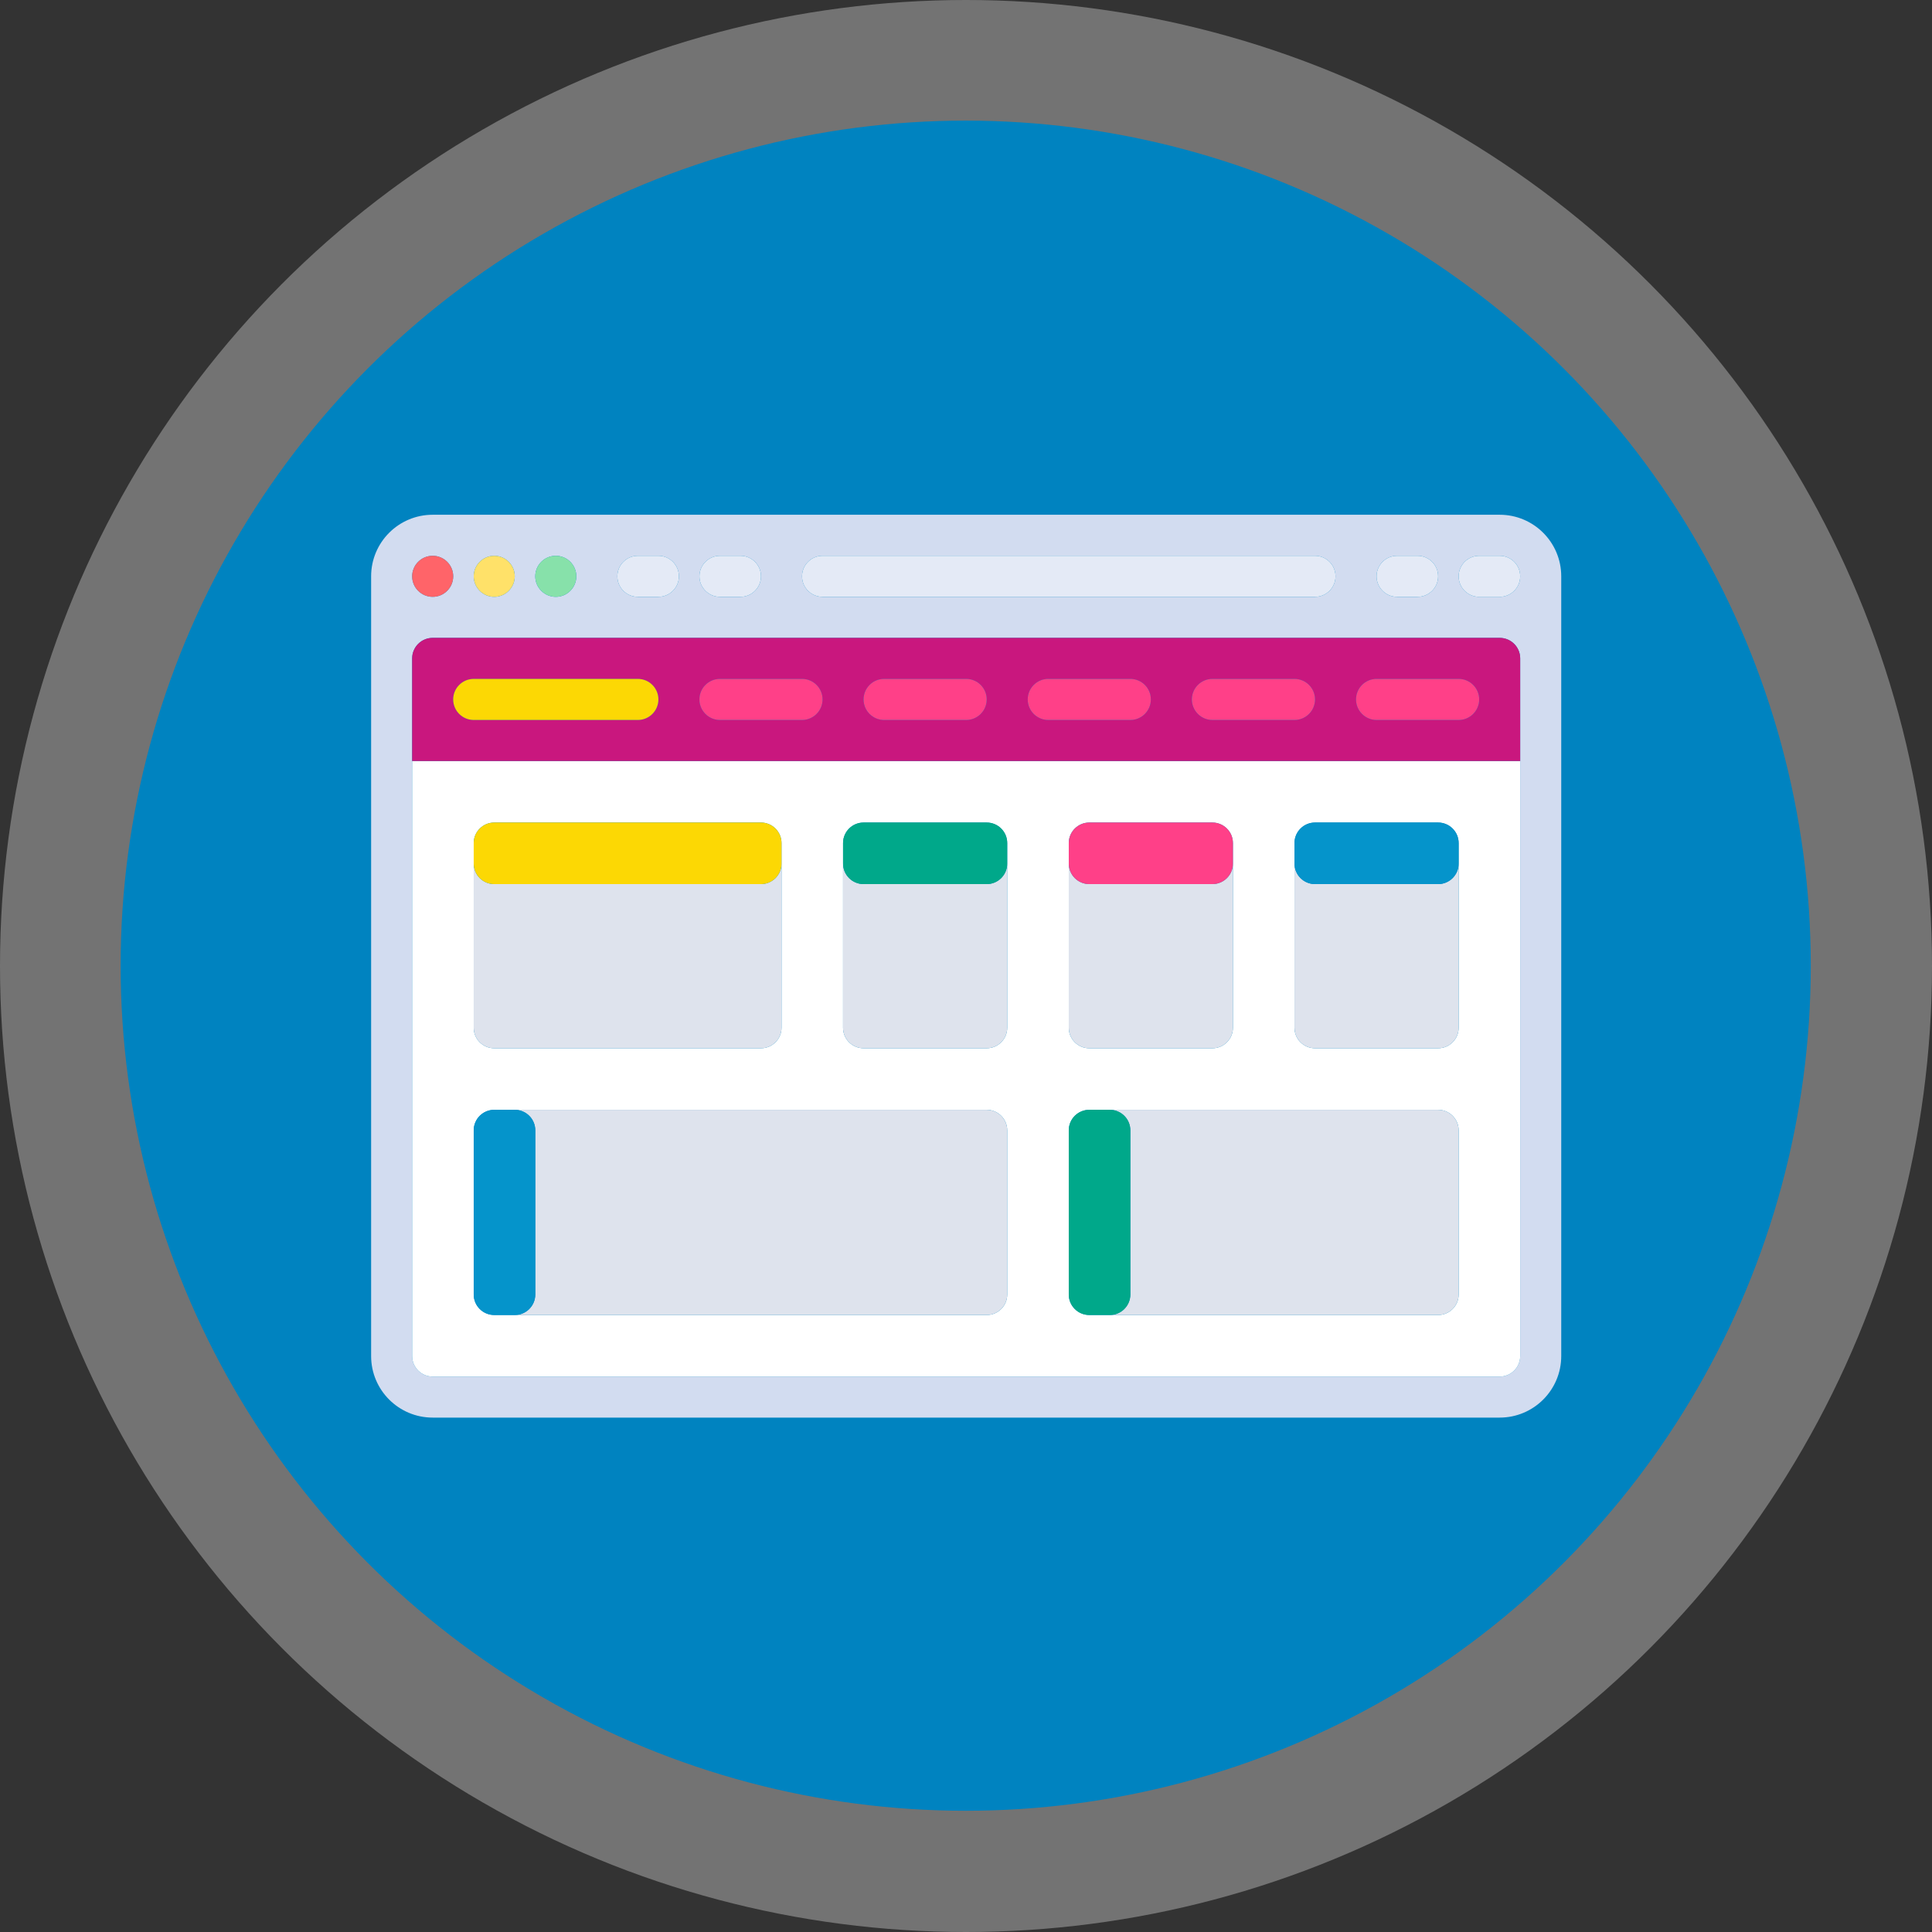 <?xml version="1.0" encoding="UTF-8" standalone="no"?>
<!DOCTYPE svg PUBLIC "-//W3C//DTD SVG 1.1//EN" "http://www.w3.org/Graphics/SVG/1.1/DTD/svg11.dtd">
<svg width="100%" height="100%" viewBox="0 0 512 512" version="1.1" xmlns="http://www.w3.org/2000/svg" xmlns:xlink="http://www.w3.org/1999/xlink" xml:space="preserve" style="fill-rule:evenodd;clip-rule:evenodd;stroke-linejoin:round;stroke-miterlimit:1.414;">
    <rect x="0" y="0" width="512" height="512" fill="#333333" stroke="none"/>
    <circle cx="256" cy="256" r="256" style="fill:rgb(115,115,115);"/>
    <g transform="matrix(1.463,0,0,1.463,-118.606,-118.61)">
        <circle cx="256" cy="256" r="153.078" style="fill:rgb(0,131,192);"/>
    </g>
    <g transform="matrix(0.616,0,0,0.616,98.351,98.351)">
        <path d="M485.517,61.793L26.483,61.793C11.857,61.793 0,73.65 0,88.276L0,423.724C0,438.35 11.857,450.207 26.483,450.207L485.517,450.207C500.143,450.207 512,438.35 512,423.724L512,88.276C512,73.65 500.143,61.793 485.517,61.793ZM441.379,79.448L450.207,79.448C455.082,79.448 459.035,83.401 459.035,88.276C459.035,93.151 455.082,97.104 450.207,97.104L441.379,97.104C436.504,97.104 432.551,93.151 432.551,88.276C432.552,83.401 436.504,79.448 441.379,79.448ZM194.207,79.448L406.069,79.448C410.944,79.448 414.897,83.401 414.897,88.276C414.897,93.151 410.944,97.104 406.069,97.104L194.207,97.104C189.332,97.104 185.379,93.151 185.379,88.276C185.379,83.401 189.332,79.448 194.207,79.448ZM150.069,79.448L158.897,79.448C163.772,79.448 167.725,83.401 167.725,88.276C167.725,93.151 163.772,97.104 158.897,97.104L150.069,97.104C145.194,97.104 141.241,93.151 141.241,88.276C141.241,83.401 145.194,79.448 150.069,79.448ZM114.759,79.448L123.587,79.448C128.462,79.448 132.415,83.401 132.415,88.276C132.415,93.151 128.462,97.104 123.587,97.104L114.759,97.104C109.884,97.104 105.931,93.151 105.931,88.276C105.931,83.401 109.884,79.448 114.759,79.448ZM79.448,79.448C84.323,79.448 88.276,83.401 88.276,88.276C88.276,93.151 84.323,97.104 79.448,97.104C74.573,97.104 70.62,93.151 70.62,88.276C70.621,83.401 74.573,79.448 79.448,79.448ZM52.966,79.448C57.841,79.448 61.794,83.401 61.794,88.276C61.794,93.151 57.841,97.104 52.966,97.104C48.091,97.104 44.138,93.151 44.138,88.276C44.138,83.401 48.09,79.448 52.966,79.448ZM26.483,79.448C31.358,79.448 35.311,83.401 35.311,88.276C35.311,93.151 31.358,97.104 26.483,97.104C21.608,97.104 17.655,93.151 17.655,88.276C17.655,83.401 21.608,79.448 26.483,79.448ZM494.345,167.724L494.345,423.724C494.345,428.599 490.392,432.552 485.517,432.552L26.483,432.552C21.608,432.552 17.655,428.599 17.655,423.724L17.655,167.724L17.655,123.586C17.655,118.711 21.608,114.758 26.483,114.758L485.517,114.758C490.392,114.758 494.345,118.711 494.345,123.586L494.345,167.724ZM485.517,97.103L476.689,97.103C471.814,97.103 467.861,93.15 467.861,88.275C467.861,83.4 471.814,79.447 476.689,79.447L485.517,79.447C490.392,79.447 494.345,83.4 494.345,88.275C494.345,93.151 490.392,97.103 485.517,97.103Z" style="fill:rgb(210,220,240);fill-rule:nonzero;"/>
    </g>
    <g transform="matrix(0.616,0,0,0.616,98.351,98.351)">
        <path d="M17.655,423.724C17.655,428.599 21.608,432.552 26.483,432.552L485.517,432.552C490.392,432.552 494.345,428.599 494.345,423.724L494.345,167.724L17.655,167.724L17.655,423.724ZM397.241,211.862L397.241,203.034C397.241,198.159 401.194,194.206 406.069,194.206L459.035,194.206C463.91,194.206 467.863,198.159 467.863,203.034L467.863,282.483C467.863,287.358 463.91,291.311 459.035,291.311L406.069,291.311C401.194,291.311 397.241,287.358 397.241,282.483L397.241,211.862ZM300.138,211.862L300.138,203.034C300.138,198.159 304.091,194.206 308.966,194.206L361.932,194.206C366.807,194.206 370.76,198.159 370.76,203.034L370.76,282.483C370.76,287.358 366.807,291.311 361.932,291.311L308.966,291.311C304.091,291.311 300.138,287.358 300.138,282.483L300.138,211.862ZM300.138,326.621C300.138,321.746 304.091,317.793 308.966,317.793L459.035,317.793C463.91,317.793 467.863,321.746 467.863,326.621L467.863,397.242C467.863,402.117 463.91,406.07 459.035,406.07L317.793,406.07L308.965,406.07C304.09,406.07 300.137,402.117 300.137,397.242L300.137,326.621L300.138,326.621ZM203.034,211.862L203.034,203.034C203.034,198.159 206.987,194.206 211.862,194.206L264.828,194.206C269.703,194.206 273.656,198.159 273.656,203.034L273.656,282.483C273.656,287.358 269.703,291.311 264.828,291.311L211.862,291.311C206.987,291.311 203.034,287.358 203.034,282.483L203.034,211.862L203.034,211.862ZM44.138,211.862L44.138,203.034C44.138,198.159 48.091,194.206 52.966,194.206L167.725,194.206C172.6,194.206 176.553,198.159 176.553,203.034L176.553,282.483C176.553,287.358 172.6,291.311 167.725,291.311L52.966,291.311C48.091,291.311 44.138,287.358 44.138,282.483L44.138,211.862L44.138,211.862ZM44.138,326.621C44.138,321.746 48.091,317.793 52.966,317.793L264.828,317.793C269.703,317.793 273.656,321.746 273.656,326.621L273.656,397.242C273.656,402.117 269.703,406.07 264.828,406.07L61.793,406.07L52.965,406.07C48.09,406.07 44.137,402.117 44.137,397.242L44.137,326.621L44.138,326.621Z" style="fill:white;fill-rule:nonzero;"/>
    </g>
    <g transform="matrix(0.616,0,0,0.616,98.351,98.351)">
        <circle cx="26.483" cy="88.276" r="8.828" style="fill:rgb(255,100,105);"/>
    </g>
    <g transform="matrix(0.616,0,0,0.616,98.351,98.351)">
        <circle cx="52.966" cy="88.276" r="8.828" style="fill:rgb(255,225,105);"/>
    </g>
    <g transform="matrix(0.616,0,0,0.616,98.351,98.351)">
        <circle cx="79.448" cy="88.276" r="8.828" style="fill:rgb(135,225,170);"/>
    </g>
    <g>
        <g transform="matrix(0.616,0,0,0.616,98.351,98.351)">
            <path d="M114.759,97.103L123.587,97.103C128.462,97.103 132.415,93.15 132.415,88.275C132.415,83.4 128.462,79.447 123.587,79.447L114.759,79.447C109.884,79.447 105.931,83.4 105.931,88.275C105.931,93.151 109.884,97.103 114.759,97.103Z" style="fill:rgb(228,234,246);fill-rule:nonzero;"/>
        </g>
        <g transform="matrix(0.616,0,0,0.616,98.351,98.351)">
            <path d="M150.069,97.103L158.897,97.103C163.772,97.103 167.725,93.15 167.725,88.275C167.725,83.4 163.772,79.447 158.897,79.447L150.069,79.447C145.194,79.447 141.241,83.4 141.241,88.275C141.241,93.151 145.194,97.103 150.069,97.103Z" style="fill:rgb(228,234,246);fill-rule:nonzero;"/>
        </g>
        <g transform="matrix(0.616,0,0,0.616,98.351,98.351)">
            <path d="M441.379,97.103L450.207,97.103C455.082,97.103 459.035,93.15 459.035,88.275C459.035,83.4 455.082,79.447 450.207,79.447L441.379,79.447C436.504,79.447 432.551,83.4 432.551,88.275C432.552,93.151 436.504,97.103 441.379,97.103Z" style="fill:rgb(228,234,246);fill-rule:nonzero;"/>
        </g>
        <g transform="matrix(0.616,0,0,0.616,98.351,98.351)">
            <path d="M485.517,79.448L476.689,79.448C471.814,79.448 467.861,83.401 467.861,88.276C467.861,93.151 471.814,97.104 476.689,97.104L485.517,97.104C490.392,97.104 494.345,93.151 494.345,88.276C494.345,83.401 490.392,79.448 485.517,79.448Z" style="fill:rgb(228,234,246);fill-rule:nonzero;"/>
        </g>
        <g transform="matrix(0.616,0,0,0.616,98.351,98.351)">
            <path d="M194.207,97.103L406.069,97.103C410.944,97.103 414.897,93.15 414.897,88.275C414.897,83.4 410.944,79.447 406.069,79.447L194.207,79.447C189.332,79.447 185.379,83.4 185.379,88.275C185.379,93.151 189.332,97.103 194.207,97.103Z" style="fill:rgb(228,234,246);fill-rule:nonzero;"/>
        </g>
    </g>
    <g transform="matrix(0.616,0,0,0.616,98.351,98.351)">
        <path d="M485.517,114.759L26.483,114.759C21.608,114.759 17.655,118.712 17.655,123.587L17.655,167.725L494.345,167.725L494.345,123.587C494.345,118.711 490.392,114.759 485.517,114.759ZM114.759,150.069L44.138,150.069C39.263,150.069 35.31,146.116 35.31,141.241C35.31,136.366 39.263,132.413 44.138,132.413L114.759,132.413C119.634,132.413 123.587,136.366 123.587,141.241C123.587,146.116 119.634,150.069 114.759,150.069ZM185.379,150.069L150.069,150.069C145.194,150.069 141.241,146.116 141.241,141.241C141.241,136.366 145.194,132.413 150.069,132.413L185.379,132.413C190.254,132.413 194.207,136.366 194.207,141.241C194.207,146.116 190.254,150.069 185.379,150.069ZM256,150.069L220.69,150.069C215.815,150.069 211.862,146.116 211.862,141.241C211.862,136.366 215.815,132.413 220.69,132.413L256,132.413C260.875,132.413 264.828,136.366 264.828,141.241C264.828,146.116 260.875,150.069 256,150.069ZM326.621,150.069L291.311,150.069C286.436,150.069 282.483,146.116 282.483,141.241C282.483,136.366 286.436,132.413 291.311,132.413L326.621,132.413C331.496,132.413 335.449,136.366 335.449,141.241C335.449,146.116 331.496,150.069 326.621,150.069ZM397.241,150.069L361.931,150.069C357.056,150.069 353.103,146.116 353.103,141.241C353.103,136.366 357.056,132.413 361.931,132.413L397.241,132.413C402.116,132.413 406.069,136.366 406.069,141.241C406.069,146.116 402.116,150.069 397.241,150.069ZM467.862,150.069L432.552,150.069C427.677,150.069 423.724,146.116 423.724,141.241C423.724,136.366 427.677,132.413 432.552,132.413L467.862,132.413C472.737,132.413 476.69,136.366 476.69,141.241C476.69,146.116 472.737,150.069 467.862,150.069Z" style="fill:rgb(201,23,126);fill-rule:nonzero;"/>
    </g>
    <g transform="matrix(0.616,0,0,0.616,98.351,98.351)">
        <path d="M114.759,132.414L44.138,132.414C39.263,132.414 35.31,136.367 35.31,141.242C35.31,146.117 39.263,150.07 44.138,150.07L114.759,150.07C119.634,150.07 123.587,146.117 123.587,141.242C123.587,136.367 119.634,132.414 114.759,132.414Z" style="fill:rgb(252,216,4);fill-rule:nonzero;"/>
    </g>
    <g>
        <g transform="matrix(0.616,0,0,0.616,98.351,98.351)">
            <path d="M185.379,132.414L150.069,132.414C145.194,132.414 141.241,136.367 141.241,141.242C141.241,146.117 145.194,150.07 150.069,150.07L185.379,150.07C190.254,150.07 194.207,146.117 194.207,141.242C194.207,136.367 190.254,132.414 185.379,132.414Z" style="fill:rgb(255,64,136);fill-rule:nonzero;"/>
        </g>
        <g transform="matrix(0.616,0,0,0.616,98.351,98.351)">
            <path d="M256,132.414L220.69,132.414C215.815,132.414 211.862,136.367 211.862,141.242C211.862,146.117 215.815,150.07 220.69,150.07L256,150.07C260.875,150.07 264.828,146.117 264.828,141.242C264.828,136.367 260.875,132.414 256,132.414Z" style="fill:rgb(255,64,136);fill-rule:nonzero;"/>
        </g>
        <g transform="matrix(0.616,0,0,0.616,98.351,98.351)">
            <path d="M326.621,132.414L291.311,132.414C286.436,132.414 282.483,136.367 282.483,141.242C282.483,146.117 286.436,150.07 291.311,150.07L326.621,150.07C331.496,150.07 335.449,146.117 335.449,141.242C335.449,136.367 331.496,132.414 326.621,132.414Z" style="fill:rgb(255,64,136);fill-rule:nonzero;"/>
        </g>
        <g transform="matrix(0.616,0,0,0.616,98.351,98.351)">
            <path d="M397.241,132.414L361.931,132.414C357.056,132.414 353.103,136.367 353.103,141.242C353.103,146.117 357.056,150.07 361.931,150.07L397.241,150.07C402.116,150.07 406.069,146.117 406.069,141.242C406.069,136.367 402.116,132.414 397.241,132.414Z" style="fill:rgb(255,64,136);fill-rule:nonzero;"/>
        </g>
        <g transform="matrix(0.616,0,0,0.616,98.351,98.351)">
            <path d="M467.862,132.414L432.552,132.414C427.677,132.414 423.724,136.367 423.724,141.242C423.724,146.117 427.677,150.07 432.552,150.07L467.862,150.07C472.737,150.07 476.69,146.117 476.69,141.242C476.69,136.367 472.737,132.414 467.862,132.414Z" style="fill:rgb(255,64,136);fill-rule:nonzero;"/>
        </g>
    </g>
    <g>
        <g transform="matrix(0.616,0,0,0.616,98.351,98.351)">
            <path d="M52.966,291.31L167.725,291.31C172.6,291.31 176.553,287.357 176.553,282.482L176.553,211.861C176.553,216.736 172.6,220.689 167.725,220.689L52.966,220.689C48.091,220.689 44.138,216.736 44.138,211.861L44.138,282.482C44.138,287.358 48.09,291.31 52.966,291.31Z" style="fill:rgb(222,227,237);fill-rule:nonzero;"/>
        </g>
        <g transform="matrix(0.616,0,0,0.616,98.351,98.351)">
            <path d="M211.862,291.31L264.828,291.31C269.703,291.31 273.656,287.357 273.656,282.482L273.656,211.861C273.656,216.736 269.703,220.689 264.828,220.689L211.862,220.689C206.987,220.689 203.034,216.736 203.034,211.861L203.034,282.482C203.034,287.358 206.987,291.31 211.862,291.31Z" style="fill:rgb(222,227,237);fill-rule:nonzero;"/>
        </g>
        <g transform="matrix(0.616,0,0,0.616,98.351,98.351)">
            <path d="M308.966,291.31L361.932,291.31C366.807,291.31 370.76,287.357 370.76,282.482L370.76,211.861C370.76,216.736 366.807,220.689 361.932,220.689L308.966,220.689C304.091,220.689 300.138,216.736 300.138,211.861L300.138,282.482C300.138,287.358 304.09,291.31 308.966,291.31Z" style="fill:rgb(222,227,237);fill-rule:nonzero;"/>
        </g>
        <g transform="matrix(0.616,0,0,0.616,98.351,98.351)">
            <path d="M406.069,291.31L459.035,291.31C463.91,291.31 467.863,287.357 467.863,282.482L467.863,211.861C467.863,216.736 463.91,220.689 459.035,220.689L406.069,220.689C401.194,220.689 397.241,216.736 397.241,211.861L397.241,282.482C397.241,287.358 401.194,291.31 406.069,291.31Z" style="fill:rgb(222,227,237);fill-rule:nonzero;"/>
        </g>
    </g>
    <g transform="matrix(0.616,0,0,0.616,98.351,98.351)">
        <path d="M52.966,220.69L167.725,220.69C172.6,220.69 176.553,216.737 176.553,211.862L176.553,203.034C176.553,198.159 172.6,194.206 167.725,194.206L52.966,194.206C48.091,194.206 44.138,198.159 44.138,203.034L44.138,211.862C44.138,216.737 48.09,220.69 52.966,220.69Z" style="fill:rgb(252,216,4);fill-rule:nonzero;"/>
    </g>
    <g transform="matrix(0.616,0,0,0.616,98.351,98.351)">
        <path d="M211.862,220.69L264.828,220.69C269.703,220.69 273.656,216.737 273.656,211.862L273.656,203.034C273.656,198.159 269.703,194.206 264.828,194.206L211.862,194.206C206.987,194.206 203.034,198.159 203.034,203.034L203.034,211.862C203.034,216.737 206.987,220.69 211.862,220.69Z" style="fill:rgb(0,168,138);fill-rule:nonzero;"/>
    </g>
    <g transform="matrix(0.616,0,0,0.616,98.351,98.351)">
        <path d="M308.966,220.69L361.932,220.69C366.807,220.69 370.76,216.737 370.76,211.862L370.76,203.034C370.76,198.159 366.807,194.206 361.932,194.206L308.966,194.206C304.091,194.206 300.138,198.159 300.138,203.034L300.138,211.862C300.138,216.737 304.09,220.69 308.966,220.69Z" style="fill:rgb(255,64,136);fill-rule:nonzero;"/>
    </g>
    <g transform="matrix(0.616,0,0,0.616,98.351,98.351)">
        <path d="M406.069,220.69L459.035,220.69C463.91,220.69 467.863,216.737 467.863,211.862L467.863,203.034C467.863,198.159 463.91,194.206 459.035,194.206L406.069,194.206C401.194,194.206 397.241,198.159 397.241,203.034L397.241,211.862C397.241,216.737 401.194,220.69 406.069,220.69Z" style="fill:rgb(5,148,203);fill-rule:nonzero;"/>
    </g>
    <g>
        <g transform="matrix(0.616,0,0,0.616,98.351,98.351)">
            <path d="M70.621,326.621L70.621,397.242C70.621,402.117 66.668,406.07 61.793,406.07L264.827,406.07C269.702,406.07 273.655,402.117 273.655,397.242L273.655,326.621C273.655,321.746 269.702,317.793 264.827,317.793L61.793,317.793C66.668,317.793 70.621,321.746 70.621,326.621Z" style="fill:rgb(222,227,237);fill-rule:nonzero;"/>
        </g>
        <g transform="matrix(0.616,0,0,0.616,98.351,98.351)">
            <path d="M326.621,326.621L326.621,397.242C326.621,402.117 322.668,406.07 317.793,406.07L459.034,406.07C463.909,406.07 467.862,402.117 467.862,397.242L467.862,326.621C467.862,321.746 463.909,317.793 459.034,317.793L317.793,317.793C322.668,317.793 326.621,321.746 326.621,326.621Z" style="fill:rgb(222,227,237);fill-rule:nonzero;"/>
        </g>
    </g>
    <g transform="matrix(0.616,0,0,0.616,98.351,98.351)">
        <path d="M52.966,406.069L61.794,406.069C66.669,406.069 70.622,402.116 70.622,397.241L70.622,326.62C70.622,321.745 66.669,317.792 61.794,317.792L52.966,317.792C48.091,317.792 44.138,321.745 44.138,326.62L44.138,397.241C44.138,402.116 48.09,406.069 52.966,406.069Z" style="fill:rgb(5,148,203);fill-rule:nonzero;"/>
    </g>
    <g transform="matrix(0.616,0,0,0.616,98.351,98.351)">
        <path d="M308.966,406.069L317.794,406.069C322.669,406.069 326.622,402.116 326.622,397.241L326.622,326.62C326.622,321.745 322.669,317.792 317.794,317.792L308.966,317.792C304.091,317.792 300.138,321.745 300.138,326.62L300.138,397.241C300.138,402.116 304.09,406.069 308.966,406.069Z" style="fill:rgb(0,168,138);fill-rule:nonzero;"/>
    </g>
</svg>
